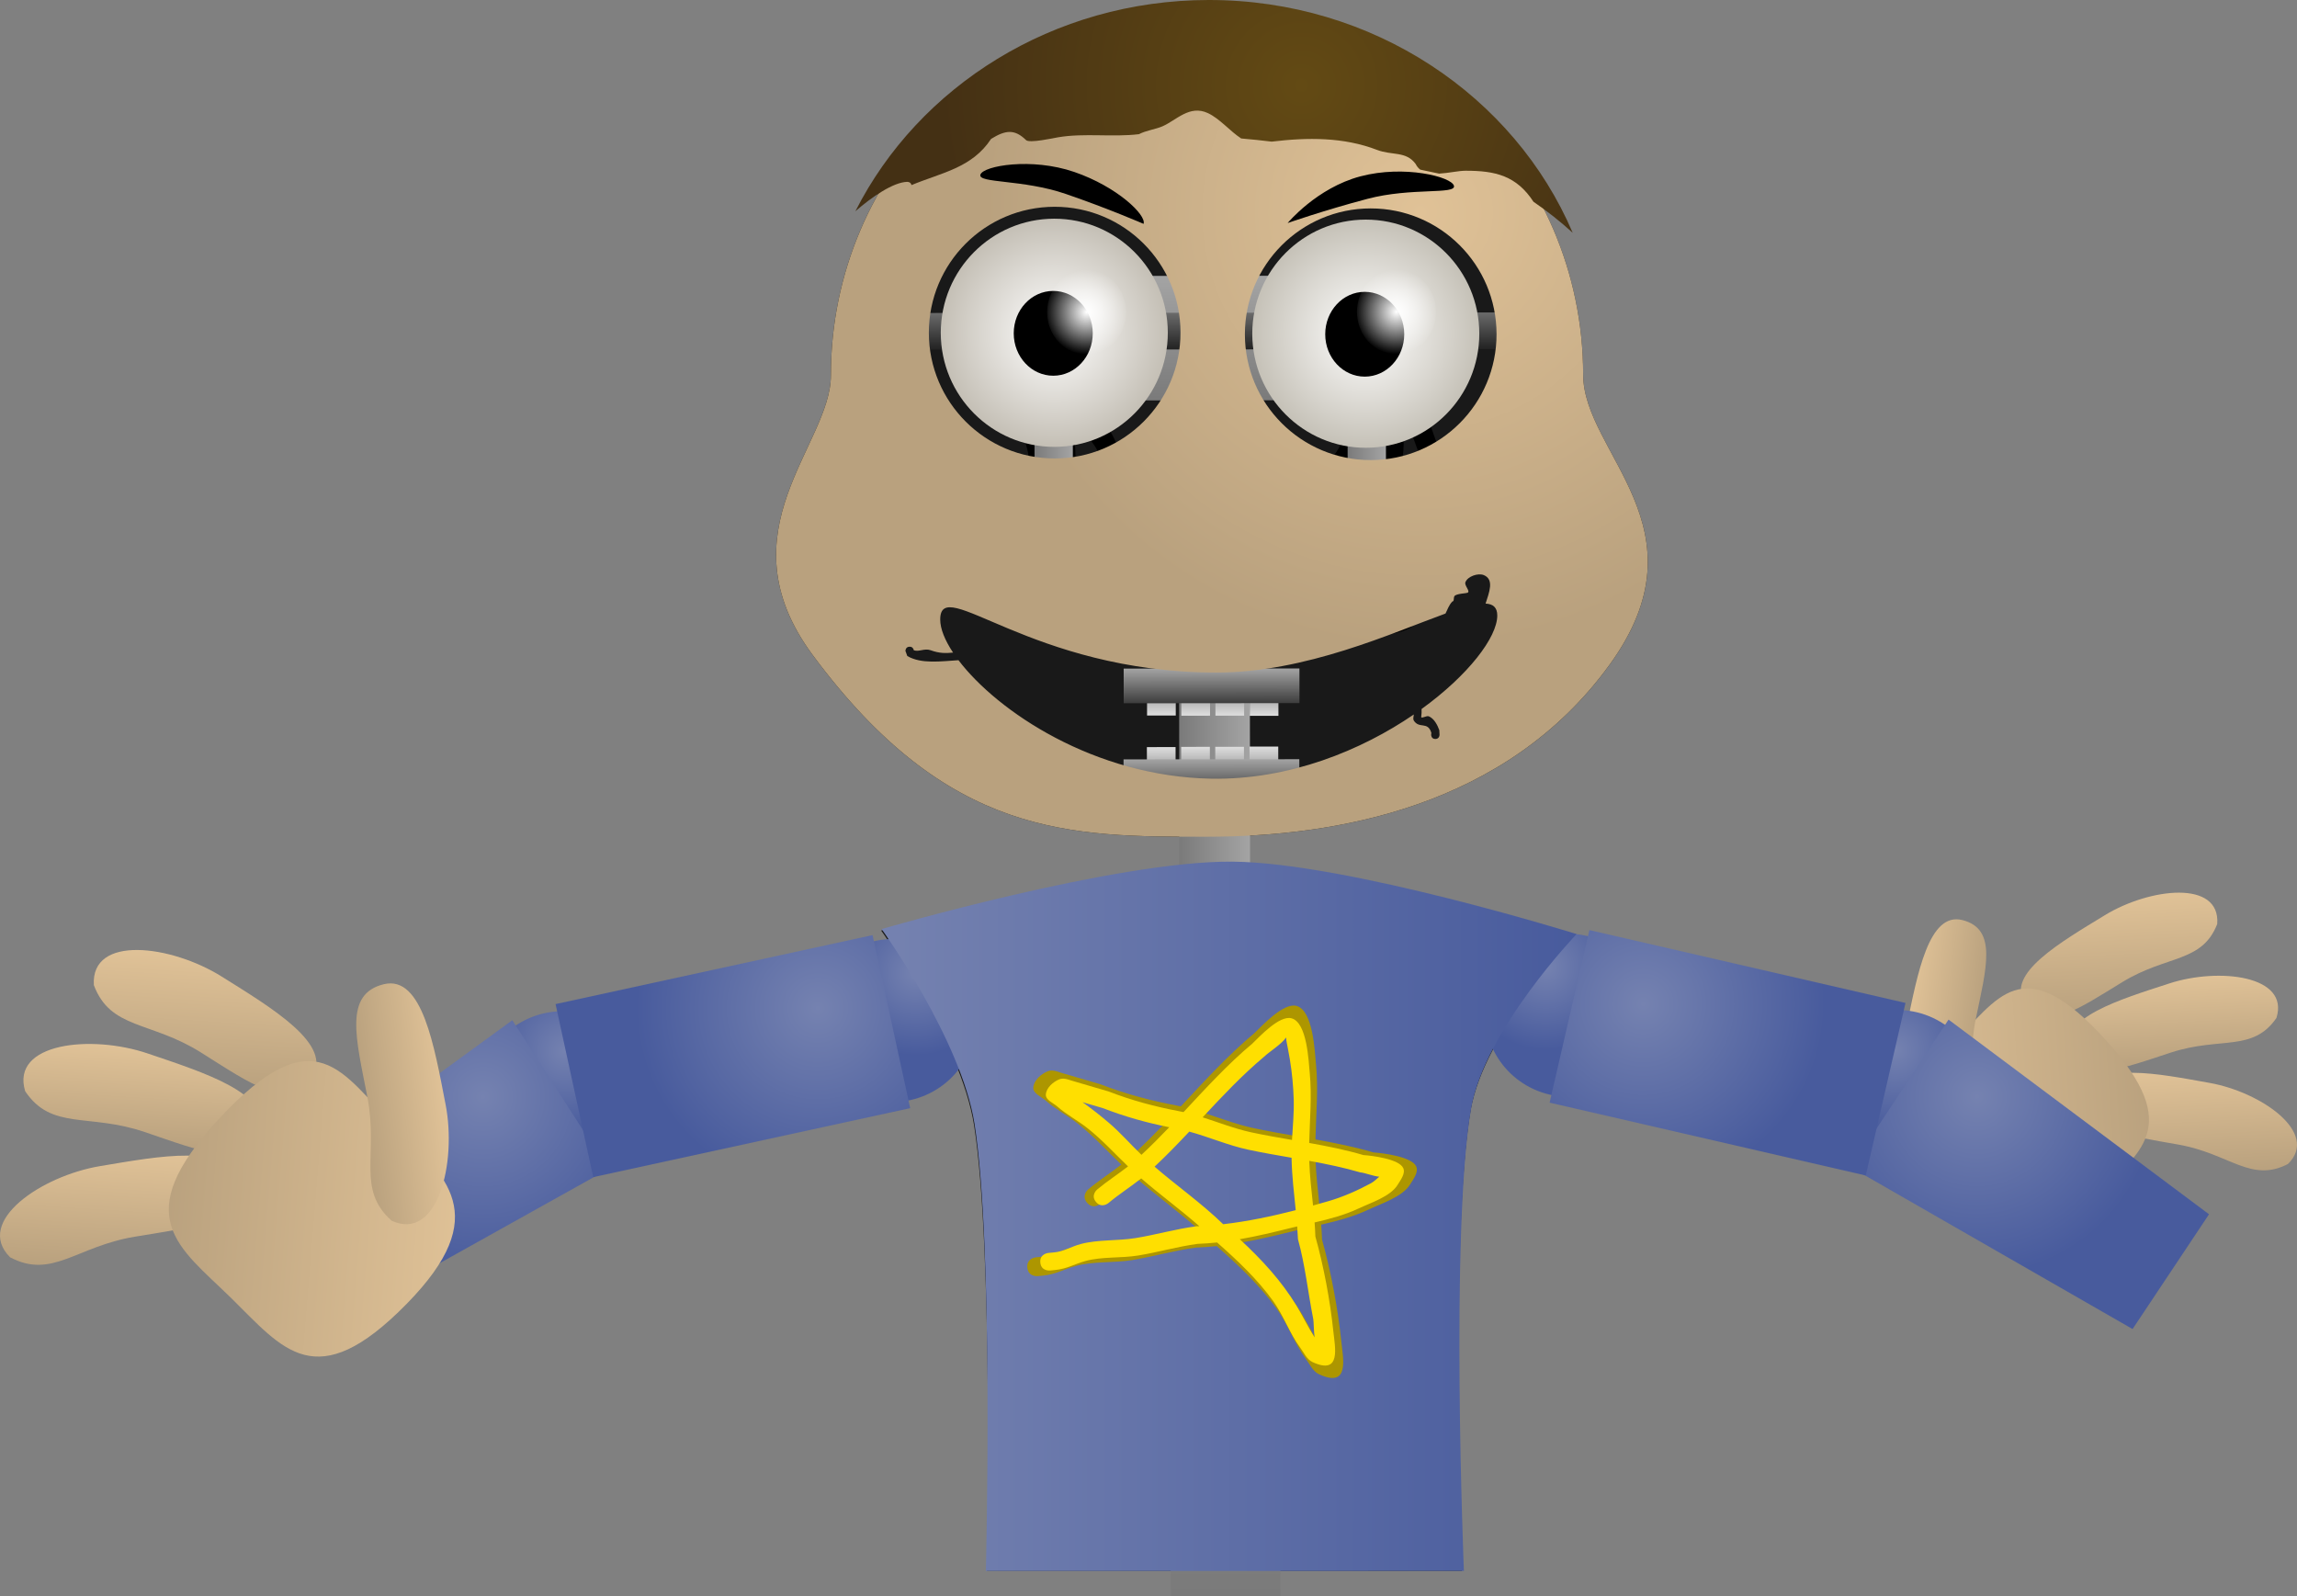 <svg version="1.1" xmlns="http://www.w3.org/2000/svg" xmlns:xlink="http://www.w3.org/1999/xlink" width="1139.944" height="792.084" viewBox="0,0,1139.944,792.084"><rect x="0" y="0" width="1139.944" height="792.084" fill="#808080" stroke="none"/><defs><linearGradient x1="722.917" y1="492.032" x2="725.558" y2="543.733" gradientUnits="userSpaceOnUse" id="color-1"><stop offset="0" stop-color="#e0c297"/><stop offset="1" stop-color="#b9a17e"/></linearGradient><linearGradient x1="712.972" y1="446.527" x2="715.224" y2="490.606" gradientUnits="userSpaceOnUse" id="color-2"><stop offset="0" stop-color="#e0c297"/><stop offset="1" stop-color="#b9a17e"/></linearGradient><linearGradient x1="685.509" y1="405.737" x2="688.485" y2="463.987" gradientUnits="userSpaceOnUse" id="color-3"><stop offset="0" stop-color="#e0c297"/><stop offset="1" stop-color="#b9a17e"/></linearGradient><linearGradient x1="571.209" y1="520.833" x2="705.222" y2="511.522" gradientUnits="userSpaceOnUse" id="color-4"><stop offset="0" stop-color="#e0c297"/><stop offset="1" stop-color="#b9a17e"/></linearGradient><linearGradient x1="581.912" y1="467.157" x2="618.031" y2="471.975" gradientUnits="userSpaceOnUse" id="color-5"><stop offset="0" stop-color="#e0c297"/><stop offset="1" stop-color="#b9a17e"/></linearGradient><linearGradient x1="220.528" y1="277.444" x2="255.648" y2="277.411" gradientUnits="userSpaceOnUse" id="color-6"><stop offset="0" stop-color="#7a7a7a"/><stop offset="1" stop-color="#a4a4a4"/></linearGradient><linearGradient x1="148.776" y1="175.662" x2="167.794" y2="175.644" gradientUnits="userSpaceOnUse" id="color-7"><stop offset="0" stop-color="#7a7a7a"/><stop offset="1" stop-color="#a4a4a4"/></linearGradient><linearGradient x1="304.167" y1="175.517" x2="323.184" y2="175.499" gradientUnits="userSpaceOnUse" id="color-8"><stop offset="0" stop-color="#7a7a7a"/><stop offset="1" stop-color="#a4a4a4"/></linearGradient><linearGradient x1="238.425" y1="98.091" x2="238.482" y2="159.885" gradientUnits="userSpaceOnUse" id="color-9"><stop offset="0" stop-color="#a4a4a4"/><stop offset="1" stop-color="#7a7a7a"/></linearGradient><linearGradient x1="236.785" y1="116.397" x2="236.802" y2="134.6" gradientUnits="userSpaceOnUse" id="color-10"><stop offset="0" stop-color="#6b6b6b"/><stop offset="1" stop-color="#222222"/></linearGradient><linearGradient x1="262.702" y1="304.869" x2="262.712" y2="316.442" gradientUnits="userSpaceOnUse" id="color-11"><stop offset="0" stop-color="#9a9a9a"/><stop offset="1" stop-color="#dedede"/></linearGradient><linearGradient x1="245.683" y1="304.78" x2="245.693" y2="316.353" gradientUnits="userSpaceOnUse" id="color-12"><stop offset="0" stop-color="#9a9a9a"/><stop offset="1" stop-color="#dedede"/></linearGradient><linearGradient x1="228.768" y1="304.796" x2="228.779" y2="316.369" gradientUnits="userSpaceOnUse" id="color-13"><stop offset="0" stop-color="#9a9a9a"/><stop offset="1" stop-color="#dedede"/></linearGradient><linearGradient x1="211.749" y1="304.707" x2="211.76" y2="316.28" gradientUnits="userSpaceOnUse" id="color-14"><stop offset="0" stop-color="#9a9a9a"/><stop offset="1" stop-color="#dedede"/></linearGradient><linearGradient x1="236.645" y1="292.976" x2="236.661" y2="310.177" gradientUnits="userSpaceOnUse" id="color-15"><stop offset="0" stop-color="#a4a4a4"/><stop offset="1" stop-color="#3d3d3d"/></linearGradient><linearGradient x1="262.622" y1="331.701" x2="262.633" y2="343.274" gradientUnits="userSpaceOnUse" id="color-16"><stop offset="0" stop-color="#dedede"/><stop offset="1" stop-color="#9a9a9a"/></linearGradient><linearGradient x1="245.603" y1="331.822" x2="245.614" y2="343.395" gradientUnits="userSpaceOnUse" id="color-17"><stop offset="0" stop-color="#dedede"/><stop offset="1" stop-color="#9a9a9a"/></linearGradient><linearGradient x1="228.689" y1="331.838" x2="228.699" y2="343.411" gradientUnits="userSpaceOnUse" id="color-18"><stop offset="0" stop-color="#dedede"/><stop offset="1" stop-color="#9a9a9a"/></linearGradient><linearGradient x1="211.67" y1="331.959" x2="211.68" y2="343.532" gradientUnits="userSpaceOnUse" id="color-19"><stop offset="0" stop-color="#dedede"/><stop offset="1" stop-color="#9a9a9a"/></linearGradient><linearGradient x1="236.582" y1="338.015" x2="236.598" y2="355.216" gradientUnits="userSpaceOnUse" id="color-20"><stop offset="0" stop-color="#a4a4a4"/><stop offset="1" stop-color="#3d3d3d"/></linearGradient><radialGradient cx="158.6" cy="126.353" r="56.618" gradientUnits="userSpaceOnUse" id="color-21"><stop offset="0" stop-color="#ffffff"/><stop offset="1" stop-color="#c4bfb5"/></radialGradient><radialGradient cx="174.631" cy="116.101" r="21.041" gradientUnits="userSpaceOnUse" id="color-22"><stop offset="0" stop-color="#ffffff"/><stop offset="1" stop-color="#ffffff" stop-opacity="0"/></radialGradient><radialGradient cx="313.184" cy="126.803" r="56.618" gradientUnits="userSpaceOnUse" id="color-23"><stop offset="0" stop-color="#ffffff"/><stop offset="1" stop-color="#c5c1b7"/></radialGradient><radialGradient cx="328.411" cy="115.958" r="21.041" gradientUnits="userSpaceOnUse" id="color-24"><stop offset="0" stop-color="#ffffff"/><stop offset="1" stop-color="#ffffff" stop-opacity="0"/></radialGradient><linearGradient x1="236.025" y1="223.684" x2="236.041" y2="241.001" gradientUnits="userSpaceOnUse" id="color-25"><stop offset="0" stop-color="#a4a4a4"/><stop offset="1" stop-color="#686868"/></linearGradient><radialGradient cx="340.215" cy="66.601" r="216.288" gradientUnits="userSpaceOnUse" id="color-26"><stop offset="0" stop-color="#e0c297"/><stop offset="1" stop-color="#b9a17e"/></radialGradient><radialGradient cx="281.274" cy="3.448" r="178.777" gradientUnits="userSpaceOnUse" id="color-27"><stop offset="0" stop-color="#634a14"/><stop offset="1" stop-color="#443014"/></radialGradient><linearGradient x1="243.636" y1="448.214" x2="243.636" y2="753.288" gradientUnits="userSpaceOnUse" id="color-28"><stop offset="0" stop-color="#a4a4a4"/><stop offset="1" stop-color="#7a7a7a"/></linearGradient><linearGradient x1="243.636" y1="448.214" x2="243.636" y2="473.102" gradientUnits="userSpaceOnUse" id="color-29"><stop offset="0" stop-color="#a4a4a4"/><stop offset="1" stop-color="#7a7a7a"/></linearGradient><linearGradient x1="243.636" y1="436.943" x2="243.636" y2="484.374" gradientUnits="userSpaceOnUse" id="color-30"><stop offset="0" stop-color="#303030"/><stop offset="1" stop-color="#4b4b4b"/></linearGradient><radialGradient cx="576.074" cy="482.225" r="41.197" gradientUnits="userSpaceOnUse" id="color-31"><stop offset="0" stop-color="#7582b0"/><stop offset="1" stop-color="#485b9d"/></radialGradient><radialGradient cx="616.481" cy="505.378" r="88.875" gradientUnits="userSpaceOnUse" id="color-32"><stop offset="0" stop-color="#7582b0"/><stop offset="1" stop-color="#485b9d"/></radialGradient><radialGradient cx="-84.23" cy="482.86" r="41.197" gradientUnits="userSpaceOnUse" id="color-33"><stop offset="0" stop-color="#7582b0"/><stop offset="1" stop-color="#485b9d"/></radialGradient><radialGradient cx="-124.918" cy="505.517" r="88.875" gradientUnits="userSpaceOnUse" id="color-34"><stop offset="0" stop-color="#7582b0"/><stop offset="1" stop-color="#485b9d"/></radialGradient><radialGradient cx="402.53" cy="441.234" r="40.96" gradientUnits="userSpaceOnUse" id="color-35"><stop offset="0" stop-color="#7582b0"/><stop offset="1" stop-color="#485b9d"/></radialGradient><radialGradient cx="450.874" cy="459.394" r="90.329" gradientUnits="userSpaceOnUse" id="color-36"><stop offset="0" stop-color="#7582b0"/><stop offset="1" stop-color="#485b9d"/></radialGradient><radialGradient cx="89.801" cy="443.992" r="40.96" gradientUnits="userSpaceOnUse" id="color-37"><stop offset="0" stop-color="#7582b0"/><stop offset="1" stop-color="#485b9d"/></radialGradient><radialGradient cx="41.239" cy="461.56" r="90.329" gradientUnits="userSpaceOnUse" id="color-38"><stop offset="0" stop-color="#7582b0"/><stop offset="1" stop-color="#485b9d"/></radialGradient><linearGradient x1="72.904" y1="564.793" x2="417.807" y2="564.793" gradientUnits="userSpaceOnUse" id="color-39"><stop offset="0" stop-color="#7582b0"/><stop offset="1" stop-color="#485b9d"/></linearGradient><linearGradient x1="-304.463" y1="532.514" x2="-308.187" y2="591.312" gradientUnits="userSpaceOnUse" id="color-40"><stop offset="0" stop-color="#e0c297"/><stop offset="1" stop-color="#b9a17e"/></linearGradient><linearGradient x1="-292.514" y1="480.868" x2="-295.689" y2="530.998" gradientUnits="userSpaceOnUse" id="color-41"><stop offset="0" stop-color="#e0c297"/><stop offset="1" stop-color="#b9a17e"/></linearGradient><linearGradient x1="-260.694" y1="434.831" x2="-264.89" y2="501.078" gradientUnits="userSpaceOnUse" id="color-42"><stop offset="0" stop-color="#e0c297"/><stop offset="1" stop-color="#b9a17e"/></linearGradient><linearGradient x1="-132.222" y1="567.398" x2="-284.598" y2="554.94" gradientUnits="userSpaceOnUse" id="color-43"><stop offset="0" stop-color="#e0c297"/><stop offset="1" stop-color="#b9a17e"/></linearGradient><linearGradient x1="-143.656" y1="506.166" x2="-184.825" y2="511.147" gradientUnits="userSpaceOnUse" id="color-44"><stop offset="0" stop-color="#e0c297"/><stop offset="1" stop-color="#b9a17e"/></linearGradient></defs><g transform="translate(364.62,38.796)"><g data-paper-data="{&quot;isPaintingLayer&quot;:true}" fill-rule="nonzero" stroke-linecap="butt" stroke-linejoin="miter" stroke-miterlimit="10" stroke-dasharray="" stroke-dashoffset="0" style="mix-blend-mode: normal"><g stroke="none" stroke-width="0"><path d="M770.823,538.864c-18.41,9.472 -28.767,-5.061 -54.222,-9.621c-25.454,-4.561 -45.572,-6.555 -43.192,-24.428c2.278,-17.105 33.17,-10.746 58.625,-6.186c25.454,4.561 54.649,24.771 38.789,40.235z" fill="url(#color-1)"/><path d="M765.116,466.382c-11.747,17.048 -27.743,9.138 -52.33,17.15c-24.587,8.012 -43.258,15.763 -49.609,-1.112c-6.078,-16.15 24.152,-25.148 48.739,-33.161c24.587,-8.012 59.867,-4.001 53.2,17.123z" fill="url(#color-2)"/><path d="M688.777,448.495c-22.074,13.471 -38.452,25.322 -48.526,10.368c-9.641,-14.311 17.695,-30.044 39.77,-43.514c22.074,-13.471 57.328,-17.71 55.716,4.382c-7.495,19.299 -24.885,15.294 -46.959,28.765z" fill="url(#color-3)"/><path d="M674.282,555.374c-22.942,21.929 -37.433,42.689 -76.67,1.664c-37.551,-39.262 -16.531,-55.819 6.41,-77.748c22.942,-21.929 34.437,-48.33 76.67,-1.664c38.934,43.021 16.531,55.819 -6.41,77.748z" fill="url(#color-4)"/><path d="M604.625,520.896c-20.258,8.96 -28.143,-25.661 -22.896,-50.983c5.247,-25.322 10.85,-56.361 27.572,-52.104c17.474,4.447 11.833,23.86 6.587,49.182c-5.247,25.322 4.383,40.346 -11.263,53.905z" data-paper-data="{&quot;index&quot;:null}" fill="url(#color-5)"/></g><path d="M125.194,740.743c0,0 3.271,-159.992 -6.417,-221.139c-6.612,-41.734 -46.093,-96.608 -46.093,-96.608c0,0 115.946,-33.88 173.987,-33.462c56.904,0.41 170.915,35.945 170.915,35.945c0,0 -45.617,47.519 -52.37,86.688c-10.469,60.724 -4.342,228.576 -4.342,228.576z" fill="#191919" stroke="none" stroke-width="0"/><path d="M421.064,147.132c0.036,39.058 62.433,76.079 13.042,144.051c-51.338,70.651 -135.834,85.195 -199.496,85.254c-68.223,0.063 -128.818,0.404 -195.932,-90.186c-45.548,-61.48 9.084,-104.232 9.052,-138.772c-0.095,-102.116 83.402,-184.975 186.495,-185.071c103.093,-0.096 186.744,82.608 186.839,184.724z" fill="#191919" stroke="none" stroke-width="0"/><g><path d="M331.271,263.066c5.995,-4.179 12.445,-18.236 14.339,-25.202c-0.061,-8.9 5.829,-20.029 3.814,-28.417c-2.18,-9.077 -8.076,-17.758 -11.122,-26.63c-2.771,-8.069 -5.728,-15.842 -9.379,-23.19c2.608,9.894 3.844,20.213 2.567,28.333c-1.72,10.928 -7.138,21.253 -5.247,32.7c2.623,15.876 13.704,20.349 5.513,37.504c-1.667,2.905 -3.559,5.226 -5.639,7.08c1.841,-0.396 3.583,-1.082 5.155,-2.178zM319.493,128.382c13.994,14.489 21.795,31.891 28.252,50.875c3.133,9.212 9.424,18.272 11.457,27.79c2.234,10.456 -3.593,21.597 -3.639,32.252c-2.678,9.681 -10.22,26.574 -18.65,32.381c-9.61,6.619 -21.484,3.663 -31.9,2.449c-19.5,-2.274 -38.824,0.749 -57.408,5.49c-1.116,0.008 -2.232,0.014 -3.348,0.02l0.747,5.018c0,0 -1.584,4.938 -6.353,3.297c-2.978,-1.025 -3.478,-3.335 -3.434,-4.926c-1.197,-0.762 -2.402,-1.492 -3.608,-2.198c-1.409,0.624 -3.885,1.114 -5.911,-1.678c-0.05,-0.068 -0.097,-0.136 -0.143,-0.204c-0.869,-0.486 -1.714,-1.295 -2.119,-2.645c-0.751,-0.405 -1.498,-0.809 -2.239,-1.213c2.037,3.573 3.799,7.359 7.559,9.829l3.234,2.497c0,0 4.023,3.119 1.012,7.284c-3.011,4.166 -7.034,1.047 -7.034,1.047l-2.778,-2.164c-6.169,-4.393 -7.7,-11.993 -12.736,-16.289c-2.28,-1.945 -5.887,-0.525 -8.836,-0.715c-6.286,-0.404 -16.48,-0.581 -21.676,-5.058c-7.529,-6.489 -7.383,-22.114 -13.437,-30.501c-16.542,-1.011 -30.658,-15.176 -27.408,-33.501c0.807,-4.551 4.542,-8.016 6.155,-12.331c3.362,-8.993 -4.871,-21.84 -6.199,-30.168c-1.794,-11.242 3.11,-19.495 9.283,-27.34c0.238,-0.641 0.483,-1.29 0.735,-1.947c0,0 1.019,-2.646 3.44,-3.241c-0.028,-0.607 -0.044,-1.216 -0.049,-1.829c0,0 -0.005,-5.204 5.02,-5.208c5.025,-0.005 5.03,5.199 5.03,5.199c-0.158,18.747 12.495,30.121 22.897,43.299c2.374,3.007 5.626,10.346 6.363,14.074c0.683,3.455 -1.831,10.706 1.525,13.479c4.855,4.011 16.487,3.75 19.98,9.035c3.949,5.975 3.182,14.133 5.538,20.949c4.594,7.745 7.301,14.986 9.704,23.663l0.688,2.117c0,0 1.594,4.935 -3.172,6.585c-4.765,1.65 -6.359,-3.285 -6.359,-3.285l-0.818,-2.548c-2.273,-8.208 -4.811,-14.686 -9.111,-22.046c-2.105,-6.079 -1.38,-13.138 -4.263,-18.865c-1.213,-2.41 -16.18,-5.099 -19.086,-8.038c-7.251,-7.334 -2.613,-15.779 -6.374,-24.117c-2.598,-5.758 -7.728,-8.791 -11.485,-13.835c-5.355,-7.191 -10.12,-15.008 -13.046,-23.476c-1.491,5.2 -1.575,10.064 2.347,15.745c2.869,4.157 7.428,7.115 9.511,11.748c4.257,9.464 -1.978,27.474 7.134,34.895c11.438,9.315 23.905,14.985 29.996,29.613c1.939,13.351 9.23,19.74 18.258,24.96l1.709,-0.002c6.375,0.274 12.315,-4.482 18.125,-7.296c10.654,-5.16 21.676,-8.991 31.129,-16.364c6.995,-6.529 4.429,-23.486 6.69,-32.496c1.942,-7.742 8.338,-10.739 13.127,-16.101c5.281,-5.913 10.118,-15.03 12.681,-22.463c4.809,-13.947 -1.259,-28.358 -1.293,-42.474c0,0 -0.005,-5.204 5.02,-5.209c4.013,-0.004 4.824,3.314 4.988,4.651c2.535,-0.582 4.578,1.531 4.578,1.531zM294.286,262.206c10.221,-0.009 23.159,1.619 28.604,-8.944c6.134,-12.595 -4.312,-18.104 -6.566,-30.925c-2.22,-12.628 3.243,-23.737 5.203,-35.749c1.32,-8.088 -0.559,-19.635 -3.836,-29.801c0.209,5.545 -0.235,11.143 -2.149,16.931c-2.838,8.583 -8.608,18.887 -14.604,25.649c-3,3.383 -9.892,6.772 -10.878,11.919c-2.498,13.037 -0.566,27.447 -9.766,37.514c-4.99,3.876 -11.881,8.539 -19.416,12.851c10.861,-0.455 21.938,0.565 33.409,0.555zM194.808,242.464c-5.03,-12.195 -18.149,-16.535 -27.128,-24.775c-9.133,-8.381 -7.333,-21.837 -8.378,-32.803c-0.65,-6.825 -4.42,-8.855 -7.941,-13.132c1.489,4.247 3.141,8.484 3.654,12.71c2.01,16.549 -17.207,38.825 8.385,46.157c2.532,0.725 5.197,0.795 7.795,1.193c6.37,7.221 9.053,12.33 12.178,21.539c1.132,3.337 0.2,8.098 2.98,10.152c5.465,4.037 13.677,2.19 20.816,2.504c-6.254,-5.341 -10.891,-12.363 -12.362,-23.545z" fill="#000000" stroke="none" stroke-width="0.5"/><path d="M220.683,443.908l-0.31,-332.928l35.12,-0.033l0.309,332.516z" fill="url(#color-6)" stroke="none" stroke-width="0"/><path d="M148.837,240.277l-0.12,-129.23l19.017,-0.018l0.12,129.07z" fill="url(#color-7)" stroke="none" stroke-width="0"/><path d="M304.227,240.132l-0.12,-129.23l19.017,-0.018l0.12,129.07z" fill="url(#color-8)" stroke="none" stroke-width="0"/><path d="M129.566,159.986l-0.058,-61.794l217.832,-0.203l0.058,61.794z" fill="url(#color-9)" stroke="none" stroke-width="0"/><path d="M94.27,134.732l-0.017,-18.202l285.063,-0.265l0.017,18.202z" fill="url(#color-10)" stroke="none" stroke-width="0"/><g stroke="none" stroke-width="0"><path d="M255.591,316.449l-0.011,-11.573l14.244,-0.013l0.011,11.573z" fill="url(#color-11)"/><path d="M238.572,316.36l-0.011,-11.573l14.244,-0.013l0.011,11.573z" fill="url(#color-12)"/><path d="M221.657,316.376l-0.011,-11.573l14.244,-0.013l0.011,11.573z" fill="url(#color-13)"/><path d="M204.638,316.287l-0.011,-11.573l14.244,-0.013l0.011,11.573z" fill="url(#color-14)"/><path d="M193.047,310.218l-0.016,-17.201l87.227,-0.081l0.016,17.201z" fill="url(#color-15)"/></g><g data-paper-data="{&quot;index&quot;:null}" stroke="none" stroke-width="0"><path d="M269.744,331.695l0.011,11.573l-14.244,0.013l-0.011,-11.573z" fill="url(#color-16)"/><path d="M252.725,331.816l0.011,11.573l-14.244,0.013l-0.011,-11.573z" fill="url(#color-17)"/><path d="M235.81,331.831l0.011,11.573l-14.244,0.013l-0.011,-11.573z" fill="url(#color-18)"/><path d="M218.791,331.952l0.011,11.573l-14.244,0.013l-0.011,-11.573z" fill="url(#color-19)"/><path d="M280.196,337.974l0.016,17.201l-87.227,0.081l-0.016,-17.201c0,0 24.397,-0.023 37.851,-0.035c15.367,-0.014 49.376,-0.046 49.376,-0.046z" fill="url(#color-20)"/></g><g stroke-width="0"><g><path d="M214.935,126.3c0.029,31.269 -25.169,56.642 -56.282,56.671c-31.113,0.029 -56.359,-25.296 -56.388,-56.566c-0.029,-31.269 25.169,-56.642 56.282,-56.671c31.113,-0.029 56.359,25.296 56.388,56.566z" fill="url(#color-21)" stroke="#000000"/><path d="M177.686,126.602c0.011,11.62 -8.758,21.049 -19.587,21.059c-10.828,0.01 -19.615,-9.402 -19.626,-21.022c-0.011,-11.62 8.758,-21.049 19.587,-21.059c10.828,-0.01 19.615,9.402 19.626,21.022z" fill="#000000" stroke="none"/></g><path d="M194.237,116.083c0.011,11.62 -8.758,21.049 -19.587,21.059c-10.828,0.01 -19.615,-9.402 -19.626,-21.022c-0.011,-11.62 8.758,-21.049 19.587,-21.059c10.828,-0.01 19.615,9.402 19.626,21.022z" fill="url(#color-22)" stroke="none"/></g><g stroke-width="0"><g><path d="M369.519,126.751c0.029,31.269 -25.169,56.642 -56.282,56.671c-31.113,0.029 -56.359,-25.296 -56.388,-56.566c-0.029,-31.269 25.169,-56.642 56.282,-56.671c31.113,-0.029 56.359,25.296 56.388,56.566z" fill="url(#color-23)" stroke="#000000"/><path d="M332.27,127.053c0.011,11.62 -8.758,21.049 -19.587,21.059c-10.828,0.01 -19.615,-9.402 -19.626,-21.022c-0.011,-11.62 8.758,-21.049 19.587,-21.059c10.828,-0.01 19.615,9.402 19.626,21.022z" fill="#000000" stroke="none"/></g><path d="M348.017,115.94c0.011,11.62 -8.758,21.049 -19.587,21.059c-10.828,0.01 -19.615,-9.402 -19.626,-21.022c-0.011,-11.62 8.758,-21.049 19.587,-21.059c10.828,-0.01 19.615,9.402 19.626,21.022z" fill="url(#color-24)" stroke="none"/></g><path d="M148.837,241.082l-0.016,-17.316l174.408,-0.162l0.016,17.295z" fill="url(#color-25)" stroke="none" stroke-width="0"/></g><g stroke="none" stroke-width="0"><path d="M421.064,147.132c0.036,39.058 62.433,76.079 13.043,144.051c-51.338,70.651 -135.834,85.195 -199.496,85.254c-68.223,0.063 -128.818,0.404 -195.932,-90.186c-45.548,-61.48 9.084,-104.232 9.052,-138.772c-0.095,-102.116 83.402,-184.975 186.495,-185.071c103.093,-0.096 186.744,82.608 186.839,184.724zM236.461,347.629c38.783,0.691 74.598,-14.095 100.555,-31.864c-0.196,1.22 -0.403,2.392 -0.038,2.972c2.748,4.375 6.933,0.199 8.749,6.16l-0.106,0.952c0,0 0.002,2.082 2.083,2.08c2.082,-0.002 2.08,-2.083 2.08,-2.083l-0.109,-2.268c-0.88,-2.478 -2.522,-5.757 -5.21,-6.896c-1.157,-0.49 -3.921,1.438 -3.765,0.191c0.17,-1.361 0.264,-2.654 0.171,-3.819c23.205,-16.782 37.577,-35.6 37.567,-46.398c-0.004,-3.989 -2.05,-5.739 -5.803,-5.908c1.771,-5.539 4.409,-11.933 -0.86,-14.137c-2.792,-1.168 -8.05,0.555 -9.157,3.55c-0.615,1.663 2.66,4.484 1.044,5.214c-0.653,0.295 -5.492,0.407 -6.44,1.616c-0.587,0.749 -0.062,2.687 -1.013,2.668c-1.855,1.859 -2.418,4.055 -3.472,6.026c-26.231,9.496 -69.309,29.331 -113.845,29.286c-92.207,-0.092 -136.926,-49.276 -136.904,-26.284c0.004,4.471 2.232,10.137 6.373,16.374c-3.561,0.336 -6.714,0.445 -11.101,-1.16c-3.115,-1.139 -5.962,1.016 -8.418,-0.054c-0.112,-0.599 -0.524,-1.706 -2.042,-1.705c-2.082,0.002 -2.08,2.083 -2.08,2.083l0.929,2.536c6.95,4.088 16.799,2.59 25.4,2.074c19.286,25.399 67.404,57.76 125.412,58.793zM158.845,188.714c34.488,-0.032 62.42,-28.016 62.388,-62.504c-0.032,-34.488 -28.016,-62.42 -62.504,-62.388c-34.488,0.032 -62.42,28.016 -62.388,62.504c0.032,34.488 28.016,62.42 62.504,62.388zM315.694,189.524c34.488,-0.032 62.42,-28.016 62.388,-62.504c-0.032,-34.488 -28.016,-62.42 -62.504,-62.388c-34.488,0.032 -62.42,28.016 -62.388,62.504c0.032,34.488 28.016,62.42 62.504,62.388z" fill="url(#color-26)"/><path d="M235.205,-38.796c81.743,-0.076 151.761,47.722 180.665,115.528c-6.067,-5.538 -12.543,-10.685 -19.459,-15.401c-8.474,-12.956 -18.906,-15.412 -33.692,-15.398c-3.511,0.003 -8.48,1.177 -13.133,1.436c-3.129,-0.687 -6.258,-1.344 -9.386,-1.985c-0.918,-0.704 -1.691,-1.628 -2.272,-2.824c-4.753,-6.482 -11.79,-4.13 -19.095,-6.945c-16.637,-6.41 -34.479,-6.274 -52.331,-4.124c-5.047,-0.615 -10.09,-1.136 -15.137,-1.571c-5.501,-3.53 -10.617,-9.834 -16.551,-12.597c-9.089,-4.231 -15.608,3.543 -22.487,6.545c-3.472,1.515 -7.997,2.011 -11.732,3.923c-13.153,1.595 -27.091,-0.671 -40.12,1.549c-2.243,0.382 -14.188,3.045 -15.885,1.39c-5.602,-5.465 -10.055,-5.128 -17.357,-0.593c-9.506,14.443 -24.537,16.71 -39.507,22.922c-0.285,-1.618 -2.045,-1.617 -2.045,-1.617c-6.949,0.131 -17.724,7.551 -25.799,14.595c31.392,-61.965 98.084,-104.762 175.323,-104.834z" fill="url(#color-27)"/></g><path d="M310.575,48.708c21.748,-5.739 45.187,0.222 46.366,4.688c1.179,4.466 -21.149,0.743 -42.897,6.482c-21.748,5.739 -39.635,12.016 -39.635,12.016c0,0 14.419,-17.448 36.167,-23.187z" fill="#000000" stroke="none" stroke-width="0"/><path d="M164.252,57.433c-21.273,-7.306 -43.812,-5.217 -42.312,-9.586c1.5,-4.369 25.311,-8.608 46.584,-1.303c21.273,7.306 35.884,21.388 34.384,25.756c0,0 -17.383,-7.562 -38.656,-14.868z" data-paper-data="{&quot;index&quot;:null}" fill="#000000" stroke="none" stroke-width="0"/><g stroke="none"><path d="M237.768,468.588c1.611,-1.074 3.022,-1.149 4.16,-0.82l-0.036,-4.512c0,0 0,-5.204 5.204,-5.204c5.204,0 5.204,5.204 5.204,5.204l-0.05,4.914c0.575,2.012 1.06,4.295 1.394,6.708l0.872,3.05c0.851,2.983 1.486,5.966 1.96,8.947c8.518,18.322 6.298,42.599 6.287,61.96c-0.051,0.545 -0.103,1.089 -0.156,1.633c5.853,14.109 14.44,27.646 15.449,42.895c0.989,14.953 -9.078,27.513 -7.286,42.274c0.702,5.781 14.969,28.797 20.789,23.875c5.166,-5.283 12.938,-11.09 14.886,-18.713c1.836,-7.183 -3.171,-15.38 -4.115,-22.24c-0.492,-3.576 0.516,-16.12 0.878,-17.946c2.099,-10.597 10.635,-18.367 15.891,-27.274c0.221,-0.375 0.438,-0.749 0.65,-1.122c-1.57,-12.185 -4.884,-24.091 -10.594,-35.225c-5.305,-14.125 -15.694,-31.407 -9.824,-47.216c8.941,-24.08 36.499,-25.304 57.162,-32.239c1.11,-0.373 2.2,-0.728 3.274,-1.058c0.562,-0.209 1.124,-0.407 1.682,-0.594c1.131,-0.379 2.285,-0.639 3.456,-0.801c6.837,-1.549 13.278,-1.557 20.588,1.907c0,0 1.658,0.829 2.5,2.487c3.627,1.168 7.138,2.216 10.401,2.652c0,0 5.152,0.736 4.416,5.887c-0.736,5.152 -5.887,4.416 -5.887,4.416c-7.661,-1.15 -21.493,-8.712 -30.24,-7.205c-0.774,0.205 -1.552,0.434 -2.335,0.679c-11.294,4.545 -25.964,13.952 -27.537,26.901c-1.313,10.81 3.185,21.721 3.252,32.443c0,17.611 -1.371,32.397 -9.047,47.912c5.849,40.797 -6.472,84.069 -40.703,108.541c-17.825,10.045 -27.854,-13.315 -36.293,-26.389c-19.165,-29.69 -5.629,-70.498 -1.998,-103.476c-0.686,-1.688 -1.322,-3.378 -1.885,-5.071c-3.445,-15.719 -1.603,-31.413 -2.592,-47.163c-2.078,1.361 -4.413,2.497 -5.463,4.648c-2.005,4.109 -0.759,11.575 -1.074,15.069c-0.874,9.691 -5.756,17.251 -5.611,26.862c0,10.261 4.608,32.301 -2.592,40.884c-2.045,2.437 -4.648,3.777 -7.556,4.281c-6.252,4.982 -15.183,7.14 -16.487,16.046c-1.982,13.532 11.128,16.608 15.037,27.15c4.446,11.993 0.041,25.518 -10.631,31.519c-21.071,15.133 -53.478,8.619 -57.389,-21.09c-1.414,-10.742 12.171,-28.518 7.612,-38.023c-4.616,-9.624 -14.777,-17.454 -19.909,-27.716c-9.184,-16.322 -3.628,-34.499 -6.184,-52.345c-2.034,-14.204 -7.465,-27.65 -12.553,-40.709c-3.052,-7.834 -5.187,-19.428 -14.609,-20.842c-1.528,0.839 -3.106,1.709 -4.826,2.572c0,0 -4.654,2.327 -6.982,-2.327c-2.327,-4.654 2.327,-6.982 2.327,-6.982c0.502,-0.25 1.011,-0.498 1.528,-0.743c1.198,-3.027 4.824,-3.027 4.824,-3.027c0.671,0.028 1.323,0.072 1.956,0.134c21.526,-8.198 50.542,-10.163 57.079,19.287c3.354,15.108 -3.787,25.57 8.535,38.007c12.75,7.232 21.053,17.604 22.94,32.484c1.029,8.117 -1.319,16.131 3.298,23.681c2.136,3.493 4.605,4.986 8.032,7.194c0.792,0.51 7.592,3.572 11.926,4.948c3.677,-11.598 -1.308,-28.06 -3.768,-39.192c-1.282,-12.678 -6.298,-29.679 -3.147,-42.277c2.227,-8.904 9.846,-19.386 15.559,-26.29l0.148,-0.606c0,0 2.28,-4.559 6.839,-2.397c0.344,-0.422 0.793,-0.832 1.37,-1.216zM255.52,618.646c0,8.659 -0.903,17.769 3.415,25.733c4.701,8.67 11.043,16.469 17.163,24.129c3.545,4.437 3.884,8.99 8.299,4.63c1.574,-1.123 3.111,-2.311 4.617,-3.549c-12.075,-0.663 -20.997,-13.937 -26.477,-25.334c-8.326,-17.316 6.284,-33.086 5.13,-50.245c-0.561,-8.331 -3.743,-16.378 -7.418,-24.322c-2.239,16.207 -4.728,32.257 -4.728,48.957zM318.603,619.128c1.506,-10.038 2.384,-20.317 2.259,-30.556c-3.382,4.446 -6.548,9.085 -7.496,14.291c-1.74,9.556 1.979,18.734 3.406,27.867c0.782,-4.082 1.306,-8.109 1.83,-11.602zM309.192,493.095c-4.871,12.801 5.286,28.483 9.499,39.738c3.367,6.881 6.136,14.109 8.283,21.541c2.299,-9.164 2.677,-18.462 2.677,-29.123c0.087,-11.125 -4.632,-22.274 -3.189,-33.578c0.831,-6.515 3.93,-12.569 8.32,-17.845c-11.156,3.282 -21.416,8.299 -25.589,19.267zM239.85,481.048l-1.817,-2.701l-0.628,1.123c-4.738,5.64 -11.594,14.689 -13.426,22.018c-2.409,9.641 1.047,23.061 2.703,33.72c1.471,-5.491 3.441,-10.717 3.962,-16.91c0.642,-7.639 -1.373,-11.743 2.146,-18.746c1.9,-3.781 6.785,-5.256 9.245,-8.698c0.951,-1.33 1.49,-3.107 1.742,-5.096c-1.158,-1.668 -2.462,-3.243 -3.928,-4.709zM134.354,482.198c5.344,13.768 11.069,28.068 13.211,43.025c2.302,16.077 -3.296,34.696 5.087,49.101c5.035,10.072 16.508,18.761 20.348,28.644c5.438,13.997 -8.713,27.415 -6.881,40.88c3.034,22.299 26.831,24.232 41.569,13.364c18.757,-8.553 -1.875,-24.966 -6.354,-33.914c-1.604,-3.206 -3.352,-14.541 -2.855,-17.554c0.819,-4.964 5.108,-11.893 9.041,-15.24c0.848,-0.721 1.868,-1.314 2.963,-1.858c-8.038,-3.616 -15.519,-9.879 -18.549,-14.784c-7.692,-12.448 -1.632,-27.145 -8.224,-39.756c-3.329,-6.368 -9.496,-10.147 -15.457,-13.577c-5.565,-5.532 -10.409,-11.236 -12.398,-19.158c-1.983,-7.896 1.539,-17.029 0,-24.959c-2.981,-15.361 -21.486,-19.172 -33.791,-16.188c5.964,5.125 8.923,13.3 12.289,21.973z" fill="#303030" stroke-width="0.5"/><path d="M216.381,753.288v-305.073h54.51v305.073z" fill="url(#color-28)" stroke-width="0"/><path d="M80.314,473.102v-24.887h326.644v24.887z" fill="url(#color-29)" stroke-width="0"/><path d="M127.817,484.374v-47.431h231.639v47.431z" fill="url(#color-30)" stroke-width="0"/></g><g data-paper-data="{&quot;index&quot;:null}" stroke="none" stroke-width="0"><path d="M555.494,536.874c-19.022,-12.57 -24.46,-37.866 -12.146,-56.5c12.314,-18.634 37.716,-23.551 56.738,-10.981c19.022,12.57 24.46,37.866 12.146,56.5c-12.314,18.634 -37.716,23.551 -56.738,10.981z" fill="url(#color-31)"/><path d="M693.726,620.761l-139.78,-80.25l48.451,-73.321l129.267,96.606z" fill="url(#color-32)"/></g><g data-paper-data="{&quot;index&quot;:null}" stroke="none" stroke-width="0"><path d="M-64.32,537.755c-19.174,12.337 -44.515,7.11 -56.6,-11.673c-12.085,-18.783 -6.338,-44.011 12.836,-56.348c19.174,-12.337 44.515,-7.11 56.6,11.673c12.085,18.783 6.338,44.011 -12.836,56.348z" fill="url(#color-33)"/><path d="M-240.806,562.525l130.437,-95.019l47.552,73.907l-140.75,78.536z" fill="url(#color-34)"/></g><g data-paper-data="{&quot;index&quot;:null}" stroke="none" stroke-width="0"><path d="M404.598,504.457c-22.218,-5.12 -36.163,-26.914 -31.147,-48.679c5.016,-21.765 27.093,-35.258 49.31,-30.138c22.218,5.12 36.163,26.914 31.147,48.679c-5.016,21.765 -27.093,35.258 -49.31,30.138z" fill="url(#color-35)"/><path d="M561.299,544.559l-156.877,-36.152l19.735,-85.638l156.877,36.152z" fill="url(#color-36)"/></g><g data-paper-data="{&quot;index&quot;:null}" stroke="none" stroke-width="0"><path d="M86.96,507.185c-22.278,4.848 -44.189,-8.914 -48.938,-30.738c-4.749,-21.825 9.461,-43.447 31.739,-48.295c22.278,-4.848 44.189,8.914 48.938,30.738c4.749,21.825 -9.461,43.447 -31.739,48.295z" fill="url(#color-37)"/><path d="M-88.906,459.496l157.307,-34.233l18.688,85.873l-157.307,34.233z" fill="url(#color-38)"/></g><g stroke="none"><path d="M124.637,740.79c0,0 4.049,-160.77 -5.639,-221.917c-6.612,-41.734 -46.093,-96.608 -46.093,-96.608c0,0 115.946,-33.88 173.987,-33.462c56.904,0.41 170.915,35.945 170.915,35.945c0,0 -45.617,47.519 -52.37,86.688c-10.469,60.724 -3.564,229.354 -3.564,229.354z" fill="url(#color-39)" stroke-width="0"/><g stroke-width="0.5"><path d="M145.221,590.277c-0.446,-4.662 4.217,-5.108 4.217,-5.108l2.775,-0.265c5.892,-0.485 8.94,-3.025 14.657,-4.528c9.043,-2.376 19.453,-1.589 28.814,-3.093c10.877,-1.747 21.351,-4.824 32.396,-6.293c0.56,-0.021 1.119,-0.044 1.679,-0.07c-10.016,-8.82 -20.8,-16.658 -30.878,-25.395c-5.681,4.53 -11.876,8.432 -17.449,13.112c0,0 -3.589,3.009 -6.598,-0.581c-3.009,-3.589 0.581,-6.598 0.581,-6.598c5.247,-4.39 11.059,-8.107 16.45,-12.313c-7.113,-6.81 -13.612,-14.004 -21.417,-20.215c-5.07,-4.035 -11.35,-7.371 -16.178,-11.621c-2.213,-1.948 -6.305,-3.467 -6.096,-6.407c0.254,-3.575 3.813,-6.679 7.123,-8.053c2.787,-1.157 6.003,0.721 8.948,1.382c0.156,0.035 16.436,4.82 17.247,5.058c12.589,4.852 24.648,8.067 37.756,10.551c0.71,0.135 1.418,0.28 2.124,0.434c11.766,-12.602 23.388,-25.373 36.58,-36.418c3.74,-3.59 14.41,-15.222 20.856,-13.457c8.286,2.27 9.056,22.675 9.679,29.171c1.194,12.434 -0.014,24.728 -0.292,37.105c9.704,1.734 19.371,3.664 28.817,6.442c4.741,0.316 19.043,2.109 21.186,6.931c1.277,2.874 -1.379,6.255 -3.018,8.939c-3.756,6.148 -14.456,9.566 -20.538,12.434c-7.654,3.609 -15.558,5.663 -23.584,7.517c0.187,2.485 0.332,4.973 0.409,7.467c4.409,15.636 7.889,34.27 9.57,50.537c0.859,8.316 4.329,23.333 -11.055,16.245c-3.096,-1.426 -4.615,-5.035 -6.637,-7.779c-5.549,-7.529 -8.733,-16.924 -14.234,-24.557c-8.398,-11.654 -19.138,-21.786 -29.907,-31.268c-3.397,0.36 -6.835,0.616 -10.33,0.742c-10.823,1.458 -21.016,4.458 -31.68,6.204c-8.974,1.469 -19.381,0.519 -27.966,2.913c-5.998,1.673 -9.728,4.111 -16.123,4.787l-2.775,0.265c0,0 -4.662,0.446 -5.108,-4.217zM251.282,577.871c11.527,10.646 22.237,22.18 30.345,35.676c3.217,5.355 6.032,11.283 9.428,16.539c-0.483,-3.915 -0.437,-8.352 -0.716,-9.768c-2.757,-13.991 -4.329,-28.844 -8.128,-42.467c-0.094,-2.27 -0.236,-4.535 -0.409,-6.796c-1.083,0.254 -2.167,0.514 -3.252,0.783c-9.186,2.275 -18.155,4.445 -27.267,6.034zM279.047,525.079c0.396,-7.112 1.101,-14.215 0.915,-21.326c-0.185,-7.075 -0.909,-14.54 -2.059,-21.515c-0.31,-1.882 -0.692,-3.753 -1.016,-5.633c-0.34,-1.977 -0.873,-3.935 -0.977,-5.938c-0.001,-0.025 0,-0.052 0.004,-0.081c-2.395,3.584 -9.013,7.638 -11.704,10.237c-11.724,9.836 -22.221,21.019 -32.681,32.235c8.625,2.736 17.127,6.104 25.912,7.987c7.14,1.531 14.367,2.785 21.605,4.035zM278.806,534.545c-7.702,-1.334 -15.398,-2.654 -23.004,-4.277c-10.626,-2.269 -20.855,-6.751 -31.371,-9.618c-6.004,6.38 -12.084,12.675 -18.463,18.638c12.031,10.359 25.038,19.486 36.488,30.599c12.97,-1.485 25.87,-4.205 38.565,-7.471c-0.905,-9.023 -1.981,-18.031 -2.201,-27.143c-0.006,-0.243 -0.011,-0.485 -0.015,-0.728zM198.994,532.989c5.086,-4.711 9.976,-9.641 14.783,-14.664c-12.13,-2.429 -23.515,-5.611 -35.294,-10.164c-0.851,-0.249 -6.405,-1.874 -10.851,-3.177c4.821,3.433 9.479,7.106 13.986,10.936c6.25,5.311 11.51,11.431 17.376,17.069zM288.219,536.205c0.266,7.958 1.206,15.849 2.016,23.744c2.794,-0.775 5.577,-1.569 8.347,-2.373c7.663,-2.227 15.426,-5.674 22.444,-9.474c1.639,-0.887 2.97,-2.28 4.423,-3.462c-3.408,-0.339 -7.743,-2.143 -10.077,-2.299c-8.915,-2.606 -18.014,-4.473 -27.152,-6.135z" fill="#ad9600"/><path d="M151.66,587.768c-0.416,-4.352 3.936,-4.768 3.936,-4.768l2.59,-0.248c5.499,-0.453 8.344,-2.824 13.68,-4.226c8.44,-2.218 18.157,-1.483 26.894,-2.886c10.152,-1.631 19.929,-4.502 30.238,-5.873c0.522,-0.019 1.045,-0.041 1.567,-0.066c-9.348,-8.233 -19.415,-15.548 -28.821,-23.703c-5.303,4.228 -11.085,7.87 -16.287,12.238c0,0 -3.35,2.808 -6.158,-0.542c-2.808,-3.35 0.542,-6.158 0.542,-6.158c4.897,-4.097 10.322,-7.566 15.354,-11.492c-6.639,-6.356 -12.705,-13.071 -19.99,-18.868c-4.732,-3.766 -10.593,-6.88 -15.1,-10.847c-2.065,-1.818 -5.884,-3.236 -5.689,-5.98c0.237,-3.337 3.559,-6.234 6.648,-7.517c2.602,-1.08 5.603,0.673 8.352,1.29c0.146,0.033 15.341,4.498 16.097,4.721c11.75,4.529 23.006,7.529 35.24,9.848c0.663,0.126 1.323,0.261 1.983,0.405c10.982,-11.762 21.83,-23.682 34.143,-33.992c3.491,-3.35 13.45,-14.208 19.466,-12.56c7.734,2.118 8.452,21.164 9.035,27.228c1.115,11.605 -0.013,23.08 -0.272,34.633c9.057,1.619 18.08,3.419 26.897,6.013c4.425,0.295 17.774,1.968 19.775,6.469c1.192,2.682 -1.287,5.839 -2.817,8.344c-3.505,5.739 -13.493,8.929 -19.169,11.606c-7.144,3.369 -14.522,5.286 -22.012,7.016c0.175,2.319 0.31,4.642 0.382,6.969c4.115,14.595 7.364,31.987 8.932,47.17c0.802,7.762 4.041,21.779 -10.318,15.162c-2.889,-1.331 -4.307,-4.7 -6.195,-7.261c-5.179,-7.027 -8.151,-15.796 -13.286,-22.921c-7.839,-10.878 -17.863,-20.334 -27.914,-29.185c-3.171,0.336 -6.38,0.574 -9.642,0.693c-10.102,1.361 -19.616,4.161 -29.569,5.791c-8.376,1.371 -18.09,0.484 -26.102,2.719c-5.598,1.562 -9.08,3.837 -15.049,4.468l-2.59,0.247c0,0 -4.352,0.416 -4.768,-3.936zM250.655,576.189c10.759,9.936 20.755,20.703 28.324,33.299c3.003,4.998 5.63,10.531 8.8,15.437c-0.45,-3.654 -0.408,-7.795 -0.668,-9.117c-2.574,-13.058 -4.041,-26.922 -7.587,-39.638c-0.088,-2.119 -0.22,-4.232 -0.382,-6.343c-1.011,0.237 -2.023,0.48 -3.036,0.73c-8.574,2.123 -16.946,4.149 -25.45,5.631zM276.569,526.915c0.37,-6.639 1.028,-13.268 0.855,-19.905c-0.172,-6.604 -0.848,-13.571 -1.922,-20.082c-0.29,-1.757 -0.646,-3.503 -0.949,-5.257c-0.318,-1.845 -0.814,-3.673 -0.912,-5.543c-0.001,-0.023 -0,-0.049 0.003,-0.076c-2.236,3.346 -8.412,7.129 -10.924,9.555c-10.943,9.181 -20.74,19.618 -30.504,30.087c8.05,2.553 15.986,5.697 24.186,7.455c6.664,1.429 13.41,2.6 20.166,3.766zM276.344,535.749c-7.189,-1.245 -14.372,-2.477 -21.471,-3.992c-9.918,-2.117 -19.465,-6.301 -29.281,-8.977c-5.604,5.955 -11.279,11.83 -17.232,17.396c11.229,9.669 23.37,18.187 34.057,28.56c12.106,-1.386 24.146,-3.924 35.995,-6.973c-0.845,-8.422 -1.849,-16.83 -2.054,-25.334c-0.005,-0.227 -0.01,-0.453 -0.014,-0.679zM201.85,534.297c4.747,-4.397 9.311,-8.999 13.798,-13.687c-11.322,-2.267 -21.948,-5.237 -32.943,-9.487c-0.794,-0.232 -5.979,-1.749 -10.128,-2.965c4.5,3.204 8.848,6.633 13.054,10.207c5.834,4.957 10.743,10.67 16.219,15.932zM285.13,537.299c0.248,7.428 1.125,14.793 1.881,22.162c2.608,-0.723 5.205,-1.464 7.79,-2.215c7.152,-2.078 14.398,-5.296 20.949,-8.843c1.53,-0.828 2.772,-2.128 4.128,-3.232c-3.181,-0.316 -7.227,-2 -9.406,-2.146c-8.321,-2.433 -16.813,-4.175 -25.343,-5.726z" fill="#ffdf00"/></g></g><g data-paper-data="{&quot;index&quot;:null}" stroke="none" stroke-width="0"><path d="M-314.929,539.894c29.03,-4.836 64.274,-11.643 66.628,7.854c2.46,20.372 -20.461,22.362 -49.492,27.198c-29.03,4.836 -41.019,21.23 -61.837,10.195c-17.833,-17.818 15.671,-40.412 44.701,-45.248z" fill="url(#color-40)"/><path d="M-352.128,502.738c-7.293,-24.131 32.911,-28.205 60.779,-18.746c27.869,9.46 62.144,20.12 55.003,38.414c-7.461,19.115 -28.601,10.035 -56.47,0.576c-27.869,-9.46 -46.182,-0.68 -59.313,-20.244z" fill="url(#color-41)"/><path d="M-318.046,450.058c-1.527,-25.163 38.532,-19.848 63.465,-4.212c24.933,15.636 55.823,33.919 44.652,50.072c-11.672,16.877 -30.145,3.163 -55.078,-12.473c-24.933,-15.636 -44.778,-11.32 -53.039,-33.386z" fill="url(#color-42)"/><path d="M-256.212,516.708c48.709,-52.518 61.423,-22.314 87.226,2.96c25.803,25.274 49.492,44.407 6.214,88.565c-45.221,46.14 -61.423,22.314 -87.226,-2.96c-25.803,-25.274 -51.119,-40.149 -6.214,-88.565z" fill="url(#color-43)"/><path d="M-170.25,567.005c-17.617,-15.647 -6.449,-32.611 -12.068,-61.499c-5.618,-28.889 -11.767,-51.059 8.179,-55.877c19.09,-4.611 25.034,30.789 30.653,59.677c5.618,28.889 -3.836,68.177 -26.764,57.699z" data-paper-data="{&quot;index&quot;:null}" fill="url(#color-44)"/></g></g></g></svg>